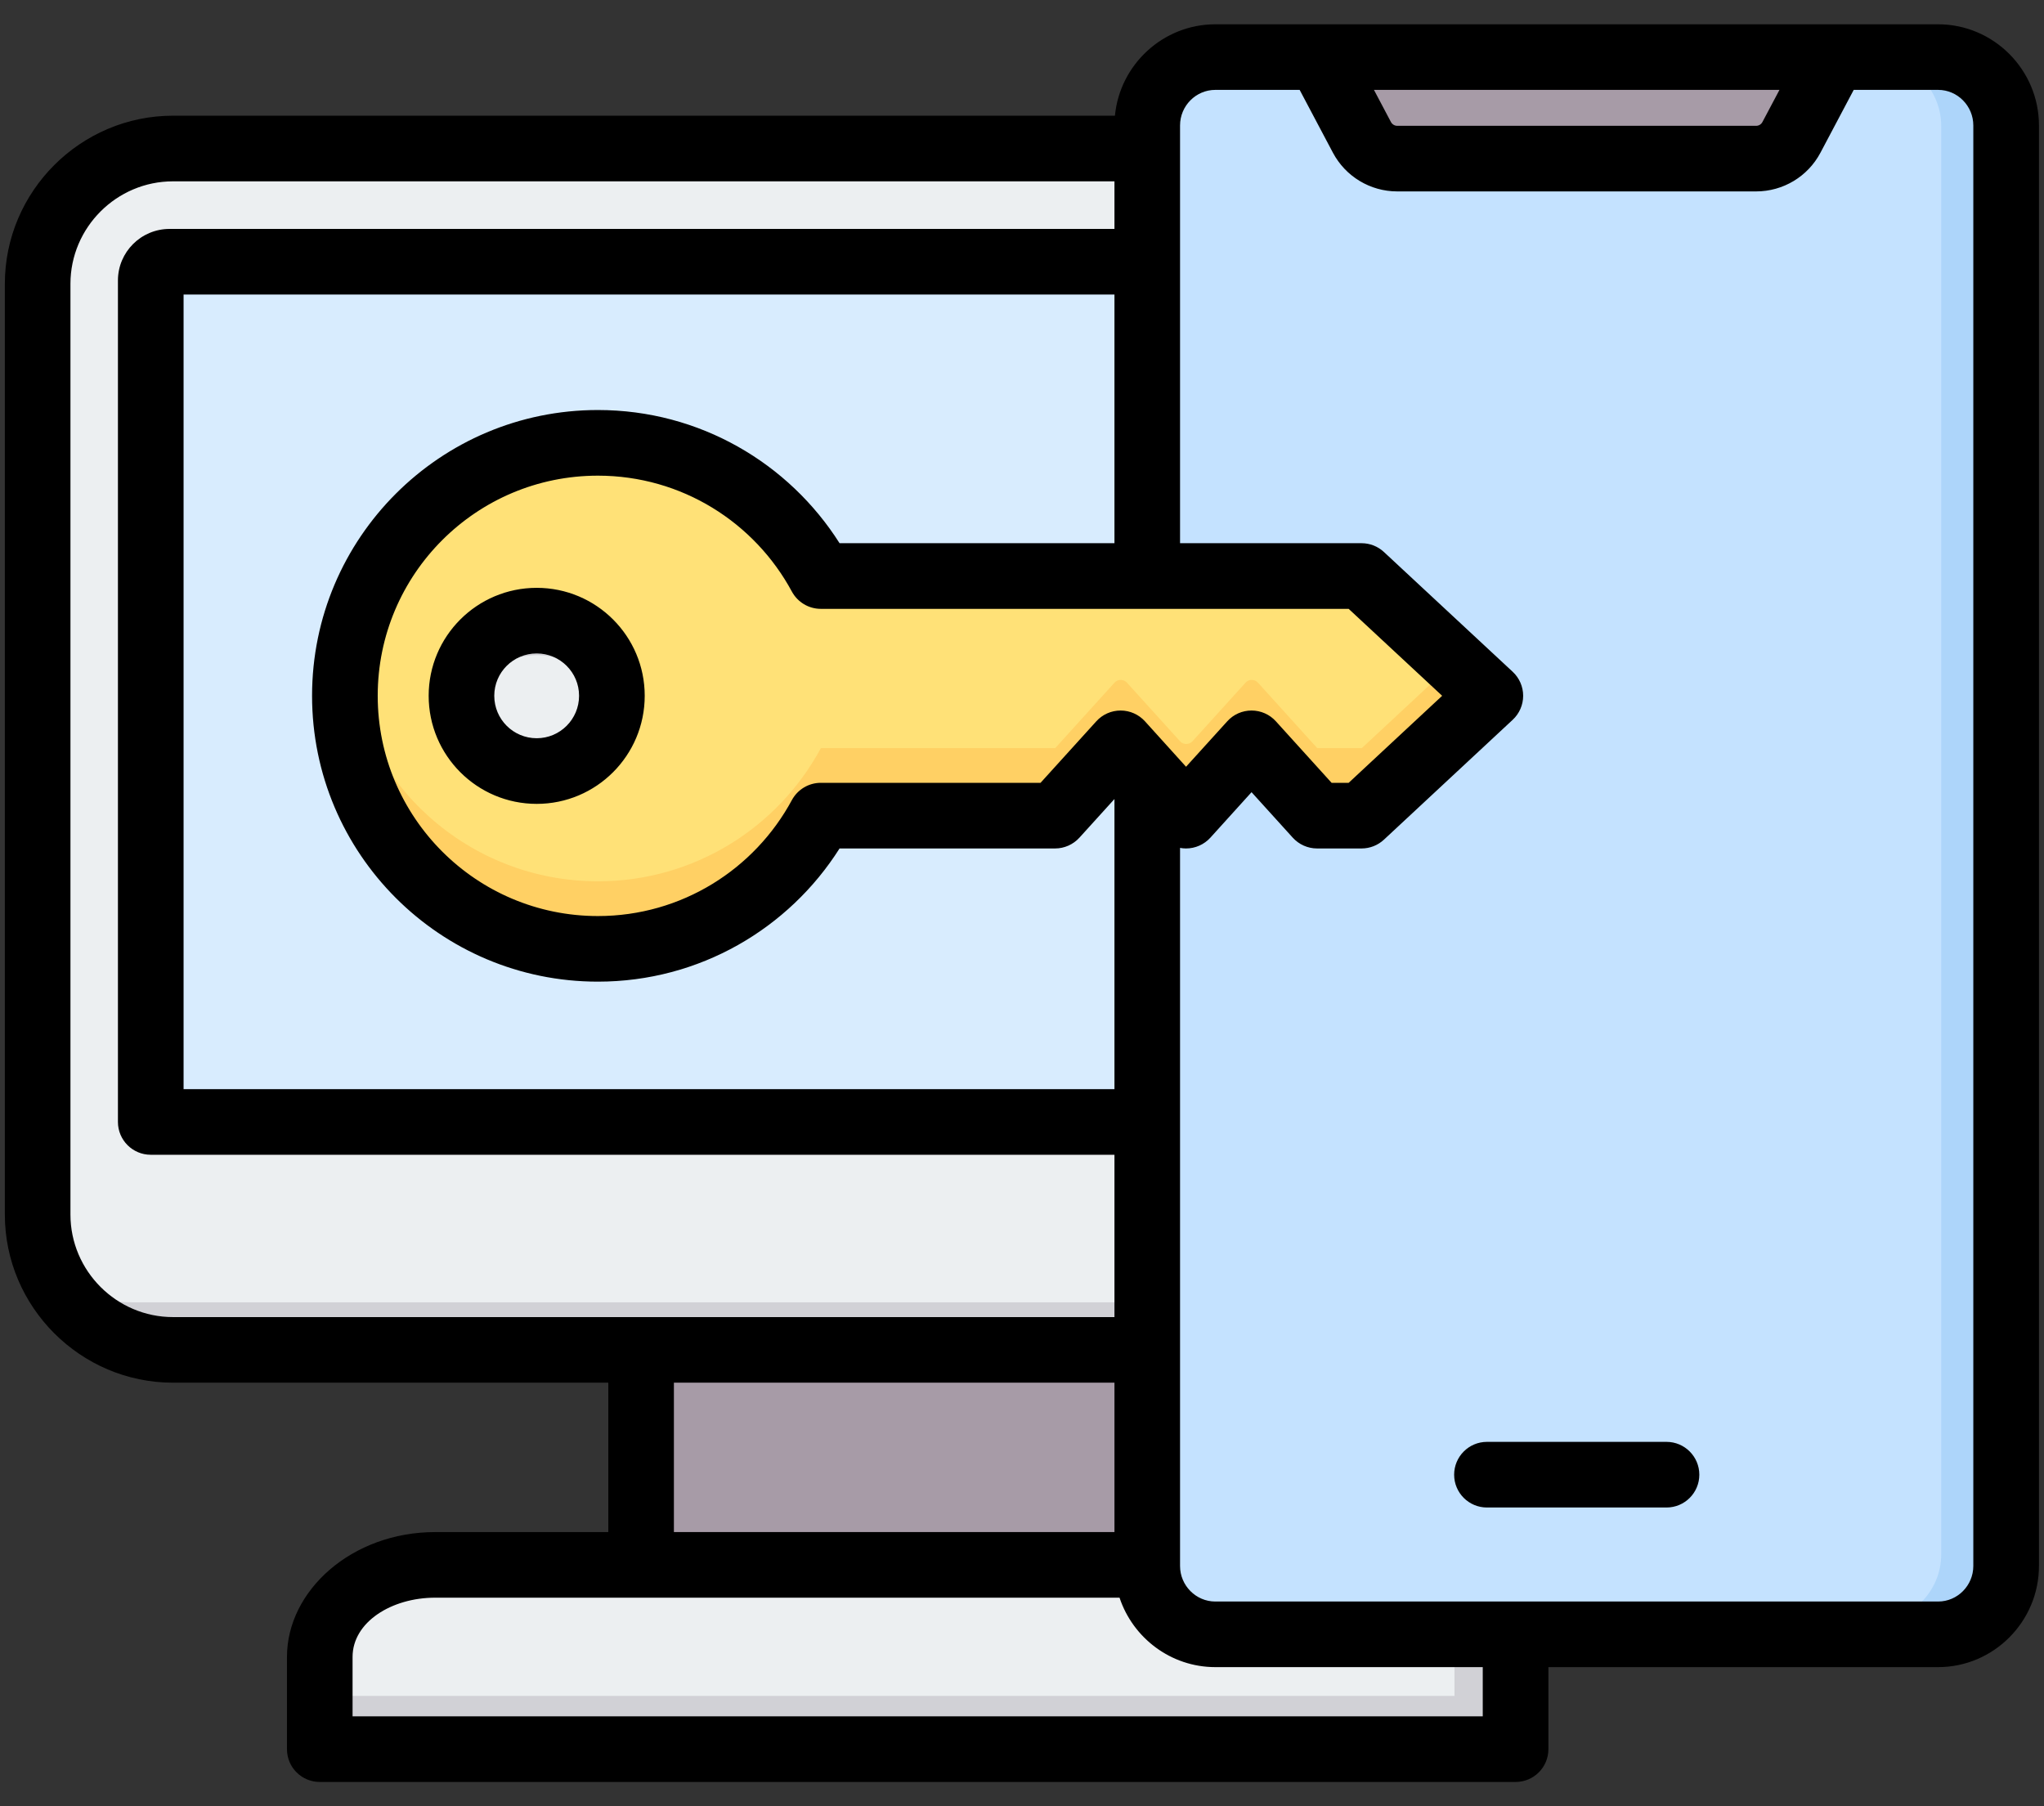 <svg width="43" height="38" viewBox="0 0 43 38" fill="none" xmlns="http://www.w3.org/2000/svg">
<rect x="0" y="0" width="43" height="38" fill="#333333" stroke="none"/>
<path fill-rule="evenodd" clip-rule="evenodd" d="M13.234 27.122H24.701V33.653H13.234V27.122Z" fill="#A79BA7"/>
<path fill-rule="evenodd" clip-rule="evenodd" d="M23.812 27.122H24.702V33.653H23.812V27.122Z" fill="#837683"/>
<path fill-rule="evenodd" clip-rule="evenodd" d="M6.57 36.437H31.358V34.525C31.358 33.476 30.281 32.614 28.967 32.614H8.962C7.645 32.614 6.57 33.476 6.57 34.525V36.437Z" fill="#ECEFF1"/>
<path fill-rule="evenodd" clip-rule="evenodd" d="M6.57 36.436H31.358V34.525C31.358 33.902 30.977 33.344 30.393 32.995C30.525 33.23 30.598 33.493 30.598 33.767V35.678H6.57V36.436Z" fill="#D1D1D6"/>
<path fill-rule="evenodd" clip-rule="evenodd" d="M3.53 3.254H34.404C35.947 3.254 37.21 4.516 37.21 6.059V25.353C37.21 26.896 35.947 28.158 34.404 28.158H3.53C1.987 28.158 0.727 26.896 0.727 25.353V6.059C0.727 4.516 1.987 3.254 3.53 3.254Z" fill="#ECEFF1"/>
<path fill-rule="evenodd" clip-rule="evenodd" d="M35.967 3.734C36.715 4.241 37.208 5.094 37.208 6.059V25.353C37.208 26.896 35.945 28.158 34.403 28.158H3.528C2.565 28.158 1.709 27.665 1.203 26.919C1.651 27.221 2.19 27.398 2.767 27.398H33.642C35.185 27.398 36.447 26.137 36.447 24.595V5.299C36.447 4.721 36.271 4.182 35.967 3.734Z" fill="#D1D1D6"/>
<path fill-rule="evenodd" clip-rule="evenodd" d="M3.46 5.601H34.475C34.688 5.601 34.863 5.775 34.863 5.988V23.455H3.07V5.988C3.07 5.775 3.245 5.601 3.46 5.601Z" fill="#D8ECFE"/>
<path fill-rule="evenodd" clip-rule="evenodd" d="M32.953 5.601H34.474C34.688 5.601 34.862 5.775 34.862 5.988V23.455H33.343V5.988C33.343 5.775 33.166 5.601 32.953 5.601Z" fill="#C4E2FF"/>
<path fill-rule="evenodd" clip-rule="evenodd" d="M42.135 32.7C42.135 33.483 41.494 34.124 40.711 34.124H25.573C24.79 34.124 24.148 33.483 24.148 32.7V2.651C24.148 1.868 24.79 1.227 25.573 1.227H40.711C41.494 1.227 42.135 1.868 42.135 2.651V32.7Z" fill="#C4E2FF"/>
<path fill-rule="evenodd" clip-rule="evenodd" d="M39.414 1.227H40.708C41.491 1.227 42.132 1.868 42.132 2.651V32.7C42.132 33.483 41.491 34.124 40.708 34.124H39.414C40.197 34.124 40.838 33.483 40.838 32.7V2.651C40.838 1.868 40.197 1.227 39.414 1.227Z" fill="#ADD5FA"/>
<path fill-rule="evenodd" clip-rule="evenodd" d="M28.078 1.227H38.212L37.571 3.2C37.541 3.288 37.466 3.344 37.374 3.344H28.915C28.826 3.344 28.748 3.288 28.719 3.2L28.078 1.227Z" fill="#A79BA7"/>
<path fill-rule="evenodd" clip-rule="evenodd" d="M31.125 14.738C31.185 14.682 31.219 14.604 31.219 14.522C31.219 14.44 31.185 14.362 31.125 14.306L28.649 12.002H17.269C16.371 10.334 14.607 9.199 12.581 9.199C9.64 9.199 7.258 11.583 7.258 14.522C7.258 17.462 9.64 19.845 12.581 19.845C14.607 19.845 16.371 18.712 17.269 17.044H22.199L23.445 15.668C23.479 15.631 23.526 15.609 23.576 15.609C23.626 15.609 23.674 15.63 23.708 15.668L24.824 16.899C24.858 16.936 24.905 16.957 24.955 16.957C25.006 16.957 25.053 16.936 25.087 16.899L26.202 15.668C26.235 15.631 26.283 15.609 26.333 15.609C26.383 15.609 26.431 15.631 26.465 15.668L27.711 17.044H28.649L31.125 14.738Z" fill="#FFE177"/>
<path fill-rule="evenodd" clip-rule="evenodd" d="M31.125 14.738C31.185 14.682 31.219 14.604 31.219 14.522C31.219 14.44 31.185 14.361 31.125 14.306L30.657 13.87L28.649 15.739H27.711L26.465 14.363C26.431 14.325 26.383 14.304 26.333 14.304C26.283 14.304 26.235 14.325 26.202 14.363L25.087 15.594C25.053 15.631 25.006 15.652 24.955 15.652C24.905 15.652 24.858 15.631 24.824 15.594L23.708 14.362C23.674 14.325 23.626 14.304 23.576 14.304C23.526 14.304 23.479 14.325 23.445 14.363L22.199 15.739H17.269C16.371 17.407 14.607 18.541 12.581 18.541C9.861 18.541 7.619 16.502 7.298 13.87C7.271 14.084 7.258 14.301 7.258 14.522C7.258 17.462 9.64 19.845 12.581 19.845C14.607 19.845 16.371 18.712 17.269 17.044H22.199L23.445 15.668C23.479 15.63 23.526 15.609 23.576 15.609C23.626 15.609 23.674 15.63 23.708 15.668L24.824 16.899C24.858 16.936 24.905 16.957 24.955 16.957C25.006 16.957 25.053 16.936 25.087 16.899L26.202 15.668C26.235 15.63 26.283 15.609 26.333 15.609C26.383 15.609 26.431 15.63 26.465 15.668L27.711 17.044H28.649L31.125 14.738Z" fill="#FFD064"/>
<path fill-rule="evenodd" clip-rule="evenodd" d="M10.502 13.152C11.26 12.715 12.227 12.974 12.664 13.731C13.101 14.488 12.842 15.456 12.085 15.893C11.328 16.33 10.36 16.071 9.923 15.314C9.486 14.556 9.745 13.589 10.502 13.152Z" fill="#ECEFF1"/>
<path fill-rule="evenodd" clip-rule="evenodd" d="M10.503 13.152C11.26 12.715 12.228 12.974 12.665 13.731C12.886 14.114 12.928 14.549 12.819 14.944C12.784 14.818 12.733 14.694 12.665 14.575C12.228 13.819 11.26 13.559 10.503 13.996C10.127 14.212 9.875 14.559 9.769 14.945C9.579 14.268 9.864 13.52 10.503 13.152Z" fill="#D1D1D6"/>
<path fill-rule="evenodd" clip-rule="evenodd" d="M12.797 29.089H3.639C1.694 29.089 0.102 27.497 0.102 25.552V5.971C0.102 4.026 1.694 2.434 3.639 2.434H23.455C23.558 1.357 24.469 0.511 25.567 0.511H40.773C41.938 0.511 42.894 1.467 42.894 2.639V32.945C42.894 34.117 41.938 35.073 40.773 35.073H32.574V36.799C32.574 37.181 32.265 37.489 31.884 37.489H6.727C6.346 37.489 6.037 37.181 6.037 36.799V34.859C6.037 33.461 7.403 32.232 9.155 32.232H12.797V29.089ZM23.445 3.815H3.639C2.453 3.815 1.482 4.785 1.482 5.971V25.552C1.482 26.738 2.453 27.709 3.639 27.709H23.445V24.294H3.171C2.79 24.294 2.481 23.985 2.481 23.604V5.901C2.481 5.301 2.969 4.816 3.568 4.816H23.445V3.815ZM23.445 29.089H14.177V32.232H23.445V29.089ZM31.193 35.073H25.567C24.632 35.073 23.833 34.459 23.552 33.612H9.155C8.236 33.612 7.417 34.126 7.417 34.859V36.109H31.193V35.073ZM23.445 22.914V16.81L22.708 17.623C22.577 17.767 22.391 17.85 22.197 17.85H17.662C16.596 19.534 14.718 20.652 12.578 20.652C9.258 20.652 6.565 17.96 6.565 14.638C6.565 11.319 9.258 8.626 12.578 8.626C14.718 8.626 16.596 9.745 17.662 11.428H23.445V6.197H3.862V22.914H23.445ZM24.825 17.838V32.945C24.825 33.356 25.158 33.693 25.567 33.693H40.773C41.181 33.693 41.513 33.356 41.513 32.945V2.639C41.513 2.229 41.181 1.891 40.773 1.891H38.997L38.297 3.213C38.032 3.714 37.511 4.027 36.944 4.027H29.394C28.827 4.027 28.307 3.714 28.041 3.213L27.341 1.891H25.567C25.158 1.891 24.825 2.228 24.825 2.639V11.428H28.644C28.818 11.428 28.986 11.494 29.114 11.613L31.823 14.133C31.963 14.263 32.043 14.446 32.043 14.638C32.043 14.83 31.963 15.013 31.823 15.143L29.114 17.665C28.986 17.784 28.818 17.85 28.644 17.85H27.707C27.512 17.85 27.327 17.767 27.196 17.623L26.329 16.666L25.463 17.623C25.332 17.767 25.146 17.85 24.951 17.85C24.908 17.85 24.866 17.846 24.825 17.838ZM37.435 1.891H28.904L29.261 2.566C29.288 2.616 29.339 2.647 29.394 2.647H36.944C37 2.647 37.051 2.616 37.077 2.566L37.435 1.891ZM31.281 31.715C30.9 31.715 30.591 31.406 30.591 31.025C30.591 30.644 30.9 30.334 31.281 30.334H35.059C35.44 30.334 35.749 30.644 35.749 31.025C35.749 31.406 35.44 31.715 35.059 31.715H31.281ZM30.339 14.638L28.372 12.809H17.267C17.013 12.809 16.78 12.669 16.659 12.446C15.876 10.994 14.343 10.007 12.578 10.007C10.02 10.007 7.946 12.081 7.946 14.638C7.946 17.197 10.02 19.272 12.578 19.272C14.343 19.272 15.876 18.284 16.659 16.832C16.78 16.609 17.013 16.469 17.267 16.469H21.89L23.063 15.175C23.194 15.03 23.38 14.948 23.575 14.948C23.77 14.948 23.956 15.031 24.087 15.175L24.951 16.131L25.818 15.175C25.948 15.03 26.134 14.948 26.329 14.948C26.524 14.948 26.71 15.03 26.841 15.175L28.013 16.469H28.372L30.339 14.638ZM11.291 12.367C12.545 12.367 13.563 13.384 13.563 14.638C13.563 15.894 12.545 16.912 11.291 16.912C10.035 16.912 9.018 15.894 9.018 14.638C9.018 13.385 10.035 12.367 11.291 12.367ZM11.291 13.747C10.798 13.747 10.398 14.146 10.398 14.638C10.398 15.132 10.798 15.531 11.291 15.531C11.783 15.531 12.182 15.131 12.182 14.638C12.182 14.146 11.783 13.747 11.291 13.747Z" fill="black"/>
</svg>
